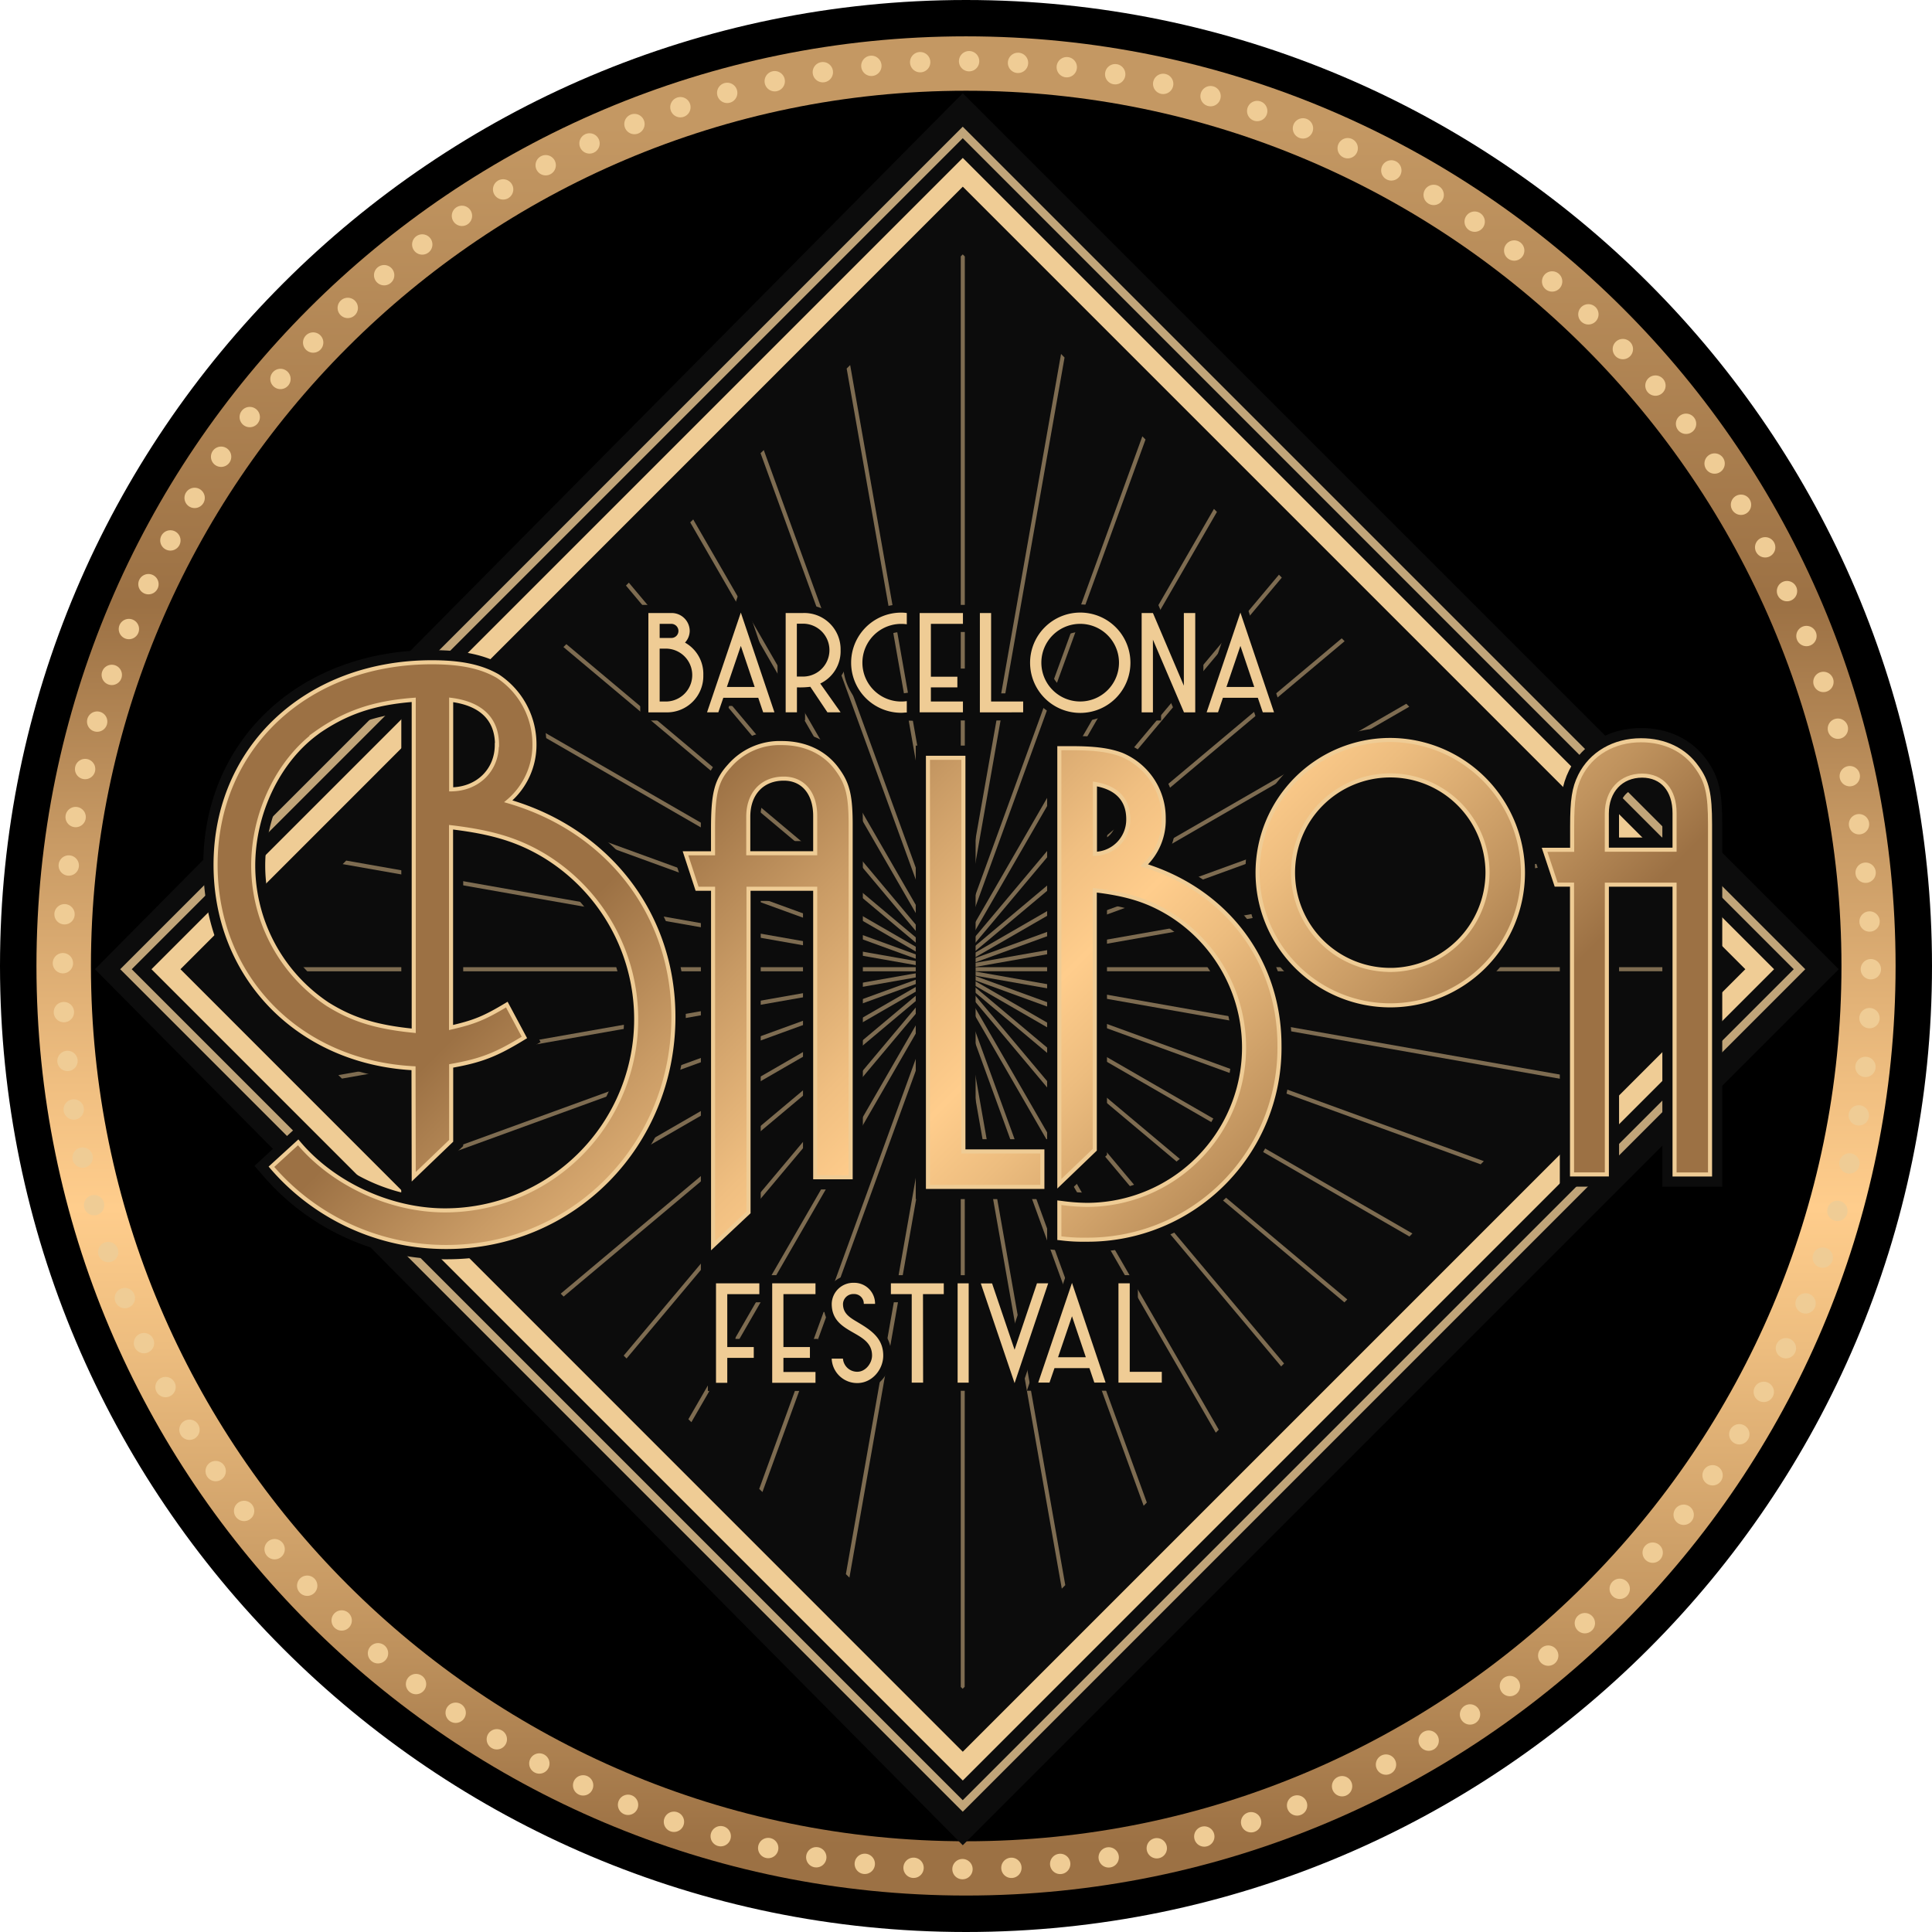 <svg id="v02" xmlns="http://www.w3.org/2000/svg" xmlns:xlink="http://www.w3.org/1999/xlink" viewBox="0 0 474.82 474.82"><defs><style>.cls-1{fill:url(#Nueva_muestra_de_degradado);}.cls-18,.cls-2,.cls-8{fill:none;}.cls-18,.cls-2,.cls-5{stroke:#efcc95;}.cls-2{stroke-linecap:round;stroke-width:5px;stroke-dasharray:0 12.03;}.cls-11,.cls-18,.cls-2,.cls-3,.cls-5,.cls-9{stroke-miterlimit:10;}.cls-10,.cls-11,.cls-3,.cls-5,.cls-9{fill:#0c0c0c;}.cls-11,.cls-3,.cls-9{stroke:#0c0c0c;}.cls-3,.cls-5{stroke-width:2px;}.cls-4{opacity:0.8;}.cls-6{fill:#efcc95;}.cls-7{opacity:0.5;}.cls-9{stroke-width:4px;}.cls-11{stroke-width:6px;}.cls-12{fill:url(#Degradado_sin_nombre_10);}.cls-13{fill:url(#Degradado_sin_nombre_10-2);}.cls-14{fill:url(#Degradado_sin_nombre_10-3);}.cls-15{fill:url(#Degradado_sin_nombre_10-4);}.cls-16{fill:url(#Degradado_sin_nombre_10-5);}.cls-17{fill:url(#Degradado_sin_nombre_10-6);}</style><linearGradient id="Nueva_muestra_de_degradado" x1="236.62" y1="30.5" x2="236.62" y2="453.29" gradientUnits="userSpaceOnUse"><stop offset="0" stop-color="#c49863"/><stop offset="0.28" stop-color="#9c7144"/><stop offset="0.42" stop-color="#c99b65"/><stop offset="0.56" stop-color="#f0bf81"/><stop offset="0.63" stop-color="#ffcd8c"/><stop offset="0.71" stop-color="#edbd7f"/><stop offset="0.88" stop-color="#c0935e"/><stop offset="1" stop-color="#9c7144"/></linearGradient><linearGradient id="Degradado_sin_nombre_10" x1="161.88" y1="292.07" x2="290.9" y2="421.08" gradientUnits="userSpaceOnUse"><stop offset="0" stop-color="#9c7144"/><stop offset="0.21" stop-color="#c99b65"/><stop offset="0.41" stop-color="#f0bf81"/><stop offset="0.52" stop-color="#ffcd8c"/><stop offset="0.63" stop-color="#edbd7f"/><stop offset="0.85" stop-color="#c0935e"/><stop offset="1" stop-color="#9c7144"/></linearGradient><linearGradient id="Degradado_sin_nombre_10-2" x1="199.26" y1="254.69" x2="328.28" y2="383.7" xlink:href="#Degradado_sin_nombre_10"/><linearGradient id="Degradado_sin_nombre_10-3" x1="181.34" y1="187.89" x2="310.35" y2="316.91" xlink:href="#Degradado_sin_nombre_10"/><linearGradient id="Degradado_sin_nombre_10-4" x1="240.29" y1="214.66" x2="369.3" y2="343.68" xlink:href="#Degradado_sin_nombre_10"/><linearGradient id="Degradado_sin_nombre_10-5" x1="291.34" y1="162.61" x2="420.35" y2="291.63" xlink:href="#Degradado_sin_nombre_10"/><linearGradient id="Degradado_sin_nombre_10-6" x1="309.39" y1="144.56" x2="438.4" y2="273.58" xlink:href="#Degradado_sin_nombre_10"/></defs><title>LogoBBF-2023</title><circle class="cls-1" cx="236.62" cy="238.2" r="231.05"/><path d="M282.06,65.37C163.45,65.37,67,161.87,67,280.48s96.5,215.11,215.11,215.11,215.11-96.5,215.11-215.11S400.67,65.37,282.06,65.37Z" transform="translate(-44.65 -43.07)"/><path d="M282.06,43.07c-130.91,0-237.41,106.5-237.41,237.41s106.5,237.41,237.41,237.41,237.41-106.5,237.41-237.41S413,43.07,282.06,43.07Zm0,465.86c-126.17,0-228.45-102.28-228.45-228.45S155.89,52,282.06,52,510.52,154.31,510.52,280.48,408.23,508.93,282.06,508.93Z" transform="translate(-44.65 -43.07)"/><path class="cls-2" d="M504.44,281.27c0,122.15-101,221.17-223.17,221.17S60.1,403.42,60.1,281.27,159.12,58.1,281.27,58.1,504.44,159.12,504.44,281.27Z" transform="translate(-44.65 -43.07)"/><g id="borde_negro_del_marco" data-name="borde negro del marco"><polygon class="cls-3" points="236.62 452.08 450.49 238.2 236.62 24.33 24.74 238.2 236.62 452.08"/></g><g id="Marco_cuadrado" data-name="Marco cuadrado"><g id="Externo" class="cls-4"><rect class="cls-5" x="135.85" y="135.85" width="290.83" height="290.83" transform="translate(-161.16 238.2) rotate(-45)"/></g><g id="Interno" class="cls-4"><rect class="cls-5" x="142.78" y="142.78" width="276.98" height="276.98" transform="translate(-161.16 238.2) rotate(-45)"/></g></g><path class="cls-6" d="M281.27,480.66,81.88,281.27,281.27,81.88,480.66,281.27ZM89,281.27,281.27,473.59,473.59,281.27,281.27,88.95Z" transform="translate(-44.65 -43.07)"/><g id="lineas_internas" data-name="lineas internas" class="cls-7"><polygon class="cls-8" points="236.12 232.87 236.12 232.79 236.04 233 236.04 233 236.12 232.87"/><polygon class="cls-8" points="237.12 231.13 298.35 125.07 281.53 108.02 237.12 230.04 237.12 231.13"/><polygon class="cls-8" points="237.12 233.25 314.32 141.24 299.08 125.81 237.12 233.13 237.12 233.25"/><polygon class="cls-8" points="347.12 303.15 363.9 286.15 238.81 240.62 347.12 303.15"/><polygon class="cls-8" points="237.12 227.12 280.75 107.23 261.63 87.87 237.12 226.89 237.12 227.12"/><polygon class="cls-8" points="260.77 86.99 237.12 63.03 237.12 221.14 260.77 86.99"/><polygon class="cls-8" points="235.07 232.74 236.12 226.81 236.12 63.01 208.94 89.72 234.46 234.43 235.07 232.74"/><polygon class="cls-8" points="138.52 318.65 153.28 333.16 229.56 242.25 138.52 318.65"/><polygon class="cls-8" points="153.99 333.87 169.18 348.8 230.32 242.9 153.99 333.87"/><polygon class="cls-8" points="331.12 319.36 346.39 303.89 238.31 241.49 331.12 319.36"/><polygon class="cls-8" points="84.04 265.08 104.1 284.81 228.07 239.69 84.04 265.08"/><polygon class="cls-8" points="383.45 211.27 363.79 191.35 239.15 236.72 383.45 211.27"/><polygon class="cls-8" points="122.52 302.92 137.8 317.94 228.91 241.49 122.52 302.92"/><polygon class="cls-8" points="329.75 156.88 315.02 141.96 237.67 234.15 329.75 156.88"/><polygon class="cls-8" points="409.54 237.7 384.3 212.14 239.33 237.7 409.54 237.7"/><polygon class="cls-8" points="104.89 285.58 121.78 302.19 228.42 240.62 104.89 285.58"/><path class="cls-8" d="M454.66,281.77H284l146,25.74,25.3-25.63-.27-.27A.5.5,0,0,1,454.66,281.77Z" transform="translate(-44.65 -43.07)"/><polygon class="cls-8" points="363.01 190.57 346.35 173.69 238.81 235.78 363.01 190.57"/><polygon class="cls-8" points="364.67 285.37 384.47 265.31 239.16 239.69 364.67 285.37"/><polygon class="cls-8" points="345.62 172.96 330.46 157.59 238.31 234.91 345.62 172.96"/><polygon class="cls-8" points="105 191.92 85.09 211.5 228.08 236.72 105 191.92"/><path class="cls-8" d="M281.25,458.15l0,0,0,0h0Z" transform="translate(-44.65 -43.07)"/><polygon class="cls-8" points="237.12 246.36 281.85 369.27 298.8 352.1 237.12 245.27 237.12 246.36"/><polygon class="cls-8" points="84.22 212.37 58.45 237.7 227.9 237.7 84.22 212.37"/><polygon class="cls-8" points="236.12 243.53 236.04 243.4 236.04 243.41 236.12 243.61 236.12 243.53"/><polygon class="cls-8" points="237.12 249.51 261.81 389.57 281.07 370.06 237.12 249.28 237.12 249.51"/><polygon class="cls-8" points="122.56 174.66 105.8 191.15 228.41 235.78 122.56 174.66"/><polygon class="cls-8" points="169.92 349.52 186.59 365.92 231.19 243.4 169.92 349.52"/><polygon class="cls-8" points="237.12 414.59 237.12 414.59 260.95 390.44 237.12 255.26 237.12 414.59"/><polygon class="cls-8" points="315.58 335.1 330.41 320.08 237.67 242.25 315.58 335.1"/><polygon class="cls-8" points="233.61 239.66 187.38 366.69 207.89 386.87 233.77 240.1 233.61 239.66"/><polygon class="cls-8" points="186.92 111.38 170.37 127.66 231.19 233 186.92 111.38"/><path class="cls-8" d="M280.77,292.66l-1-5.93-.61-1.69-25.7,145.74,27.36,26.91s0,0,0,0Z" transform="translate(-44.65 -43.07)"/><polygon class="cls-8" points="233.77 236.3 208.08 90.58 187.71 110.61 233.61 236.74 233.77 236.3"/><polygon class="cls-8" points="138.47 159.02 123.3 173.93 228.92 234.91 138.47 159.02"/><polygon class="cls-8" points="153.84 143.91 139.19 158.31 229.56 234.15 153.84 143.91"/><polygon class="cls-8" points="169.63 128.38 154.55 143.2 230.32 233.5 169.63 128.38"/><polygon class="cls-8" points="237.12 243.27 299.53 351.37 314.87 335.82 237.12 243.15 237.12 243.27"/><polygon class="cls-6" points="237.12 226.89 237.04 227.33 237.12 227.12 237.12 226.89"/><polygon class="cls-6" points="237.12 231.13 237.12 230.04 236.12 232.79 236.12 232.87 237.12 231.13"/><path class="cls-6" d="M280.92,104.53h0Z" transform="translate(-44.65 -43.07)"/><path class="cls-6" d="M281.77,298.33l-1-5.67v165s0,0,0,0l.47.46h0l.49-.5h0Z" transform="translate(-44.65 -43.07)"/><polygon class="cls-6" points="237.04 249.07 237.12 249.51 237.12 249.28 237.04 249.07"/><polygon class="cls-6" points="237.12 246.36 237.12 245.27 236.12 243.53 236.12 243.61 237.12 246.36"/><polygon class="cls-6" points="237.12 221.14 237.12 63.03 236.61 62.52 236.12 63.01 236.12 226.81 237.12 221.14"/><polygon class="cls-6" points="237.12 243.15 236.9 242.9 237.12 243.27 237.12 243.15"/><polygon class="cls-6" points="237.12 233.13 236.9 233.5 237.12 233.25 237.12 233.13"/><polygon class="cls-6" points="236.04 233 236.04 233 236.04 233 236.04 233"/><polygon class="cls-6" points="233.77 240.1 207.89 386.87 208.76 387.72 234.46 241.98 233.77 240.1"/><polygon class="cls-6" points="236.12 226.81 235.07 232.74 237.04 227.33 237.12 226.89 261.63 87.87 260.77 86.99 237.12 221.14 236.12 226.81"/><polygon class="cls-6" points="233.51 239.38 231.19 243.4 186.59 365.92 187.38 366.69 233.61 239.66 233.51 239.38"/><polygon class="cls-6" points="233.77 236.3 233.61 236.74 233.72 237.02 233.86 236.78 233.77 236.3"/><polygon class="cls-6" points="237.04 227.33 235.07 232.74 234.46 234.43 234.63 235.43 236.04 233 236.04 233 236.12 232.79 237.12 230.04 281.53 108.02 280.75 107.23 237.12 227.12 237.04 227.33"/><polygon class="cls-6" points="236.12 232.87 236.04 233 236.04 233 234.63 235.43 234.75 236.07 236.9 233.5 237.12 233.13 299.08 125.81 298.35 125.07 237.12 231.13 236.12 232.87"/><polygon class="cls-6" points="233.51 239.38 233.44 239.19 230.32 242.9 169.18 348.8 169.92 349.52 231.19 243.4 233.51 239.38"/><polygon class="cls-6" points="233.86 236.78 233.72 237.02 233.79 237.22 233.91 237.07 233.86 236.78"/><polygon class="cls-6" points="236.9 233.5 234.75 236.07 234.83 236.53 237.67 234.15 315.02 141.96 314.32 141.24 237.12 233.25 236.9 233.5"/><polygon class="cls-6" points="233.44 239.19 233.39 239.04 229.56 242.25 153.28 333.16 153.99 333.87 230.32 242.9 233.44 239.19"/><polygon class="cls-6" points="233.91 237.07 233.79 237.22 233.84 237.36 233.94 237.27 233.91 237.07"/><polygon class="cls-6" points="234.83 236.53 234.89 236.89 238.31 234.91 330.46 157.59 329.75 156.88 237.67 234.15 234.83 236.53"/><polygon class="cls-6" points="233.39 239.04 233.35 238.93 228.91 241.49 137.8 317.94 138.52 318.65 229.56 242.25 233.39 239.04"/><polygon class="cls-6" points="233.94 237.27 233.84 237.36 233.88 237.47 233.97 237.42 233.94 237.27"/><polygon class="cls-6" points="234.89 236.89 234.94 237.19 238.81 235.78 346.35 173.69 345.62 172.96 238.31 234.91 234.89 236.89"/><polygon class="cls-6" points="233.35 238.93 233.31 238.84 228.42 240.62 121.78 302.19 122.52 302.92 228.91 241.49 233.35 238.93"/><polygon class="cls-6" points="233.97 237.42 233.88 237.47 233.91 237.56 233.99 237.53 233.97 237.42"/><polygon class="cls-6" points="233.31 238.84 233.29 238.77 228.07 239.69 104.1 284.81 104.89 285.58 228.42 240.62 233.31 238.84"/><polygon class="cls-6" points="234.94 237.19 234.99 237.45 239.15 236.72 363.79 191.35 363.01 190.57 238.81 235.78 234.94 237.19"/><polygon class="cls-6" points="233.99 237.53 233.91 237.56 233.94 237.64 234.01 237.62 233.99 237.53"/><polygon class="cls-6" points="228.07 239.69 233.29 238.77 233.26 238.7 227.9 238.7 83.16 264.22 84.04 265.08 228.07 239.69"/><polygon class="cls-6" points="234.99 237.45 235.03 237.7 239.33 237.7 384.3 212.14 383.45 211.27 239.15 236.72 234.99 237.45"/><polygon class="cls-6" points="234.01 237.62 233.94 237.64 233.96 237.7 234.02 237.7 234.01 237.62"/><path class="cls-6" d="M279.69,280.77l0,.25,4.25.75H454.66a.5.5,0,0,0,.36-.16l-.83-.84H279.69Z" transform="translate(-44.65 -43.07)"/><path class="cls-6" d="M277.92,281.77l0-.06-5.34-.94H106.1l-.87.86-.7-.71a.5.5,0,0,0,.35.86h173Z" transform="translate(-44.65 -43.07)"/><polygon class="cls-6" points="234.02 237.7 233.96 237.7 233.99 237.76 234.03 237.77 234.02 237.7"/><polygon class="cls-6" points="235.08 237.95 235.13 238.22 239.16 239.69 384.47 265.31 385.33 264.44 239.33 238.7 235.08 237.95"/><polygon class="cls-6" points="233.24 238.64 233.22 238.59 228.08 236.72 85.09 211.5 84.22 212.37 227.9 237.7 233.24 238.64"/><polygon class="cls-6" points="234.03 237.77 233.99 237.76 234 237.81 234.04 237.82 234.03 237.77"/><polygon class="cls-6" points="233.22 238.59 233.21 238.54 228.41 235.78 105.8 191.15 105 191.92 228.08 236.72 233.22 238.59"/><polygon class="cls-6" points="235.13 238.22 235.18 238.53 238.81 240.62 363.9 286.15 364.67 285.37 239.16 239.69 235.13 238.22"/><polygon class="cls-6" points="234.04 237.82 234 237.81 234.02 237.86 234.05 237.88 234.04 237.82"/><polygon class="cls-6" points="235.18 238.53 235.25 238.92 238.31 241.49 346.39 303.89 347.12 303.15 238.81 240.62 235.18 238.53"/><polygon class="cls-6" points="233.21 238.54 233.19 238.5 228.92 234.91 123.3 173.93 122.56 174.66 228.41 235.78 233.21 238.54"/><polygon class="cls-6" points="234.05 237.88 234.02 237.86 234.04 237.9 234.06 237.92 234.05 237.88"/><polygon class="cls-6" points="233.19 238.5 233.18 238.46 229.56 234.15 139.19 158.31 138.47 159.02 228.92 234.91 233.19 238.5"/><polygon class="cls-6" points="235.25 238.92 235.35 239.49 237.67 242.25 330.41 320.08 331.12 319.36 238.31 241.49 235.25 238.92"/><polygon class="cls-6" points="234.06 237.92 234.04 237.9 234.05 237.95 234.06 237.96 234.06 237.92"/><polygon class="cls-6" points="233.18 238.46 233.16 238.41 230.32 233.5 154.55 143.2 153.84 143.91 229.56 234.15 233.18 238.46"/><polygon class="cls-6" points="235.35 239.49 235.53 240.52 236.9 242.9 237.12 243.15 314.87 335.82 315.58 335.1 237.67 242.25 235.35 239.49"/><polygon class="cls-6" points="234.06 237.96 234.05 237.95 234.07 237.99 234.07 237.99 234.06 237.96"/><polygon class="cls-6" points="236.9 242.9 235.53 240.52 236.04 243.4 236.12 243.53 237.12 245.27 298.8 352.1 299.53 351.37 237.12 243.27 236.9 242.9"/><polygon class="cls-6" points="233.16 238.41 231.19 233 170.37 127.66 169.63 128.38 230.32 233.5 233.16 238.41"/><polygon class="cls-6" points="234.07 237.99 234.07 238 234.07 237.99 234.07 237.99"/><polygon class="cls-6" points="236.12 243.61 236.04 243.41 237.04 249.07 237.12 249.28 281.07 370.06 281.85 369.27 237.12 246.36 236.12 243.61"/><polygon class="cls-6" points="233.16 238.41 233.18 238.46 233.19 238.5 233.21 238.54 233.22 238.59 233.24 238.64 233.26 238.7 233.29 238.77 233.31 238.84 233.35 238.93 233.39 239.04 233.44 239.19 233.51 239.38 233.61 239.66 233.77 240.1 234.46 241.98 235.07 243.66 234.07 238 234.07 237.99 234.05 237.95 234.04 237.9 234.02 237.86 234 237.81 233.99 237.76 233.96 237.7 233.94 237.64 233.91 237.56 233.88 237.47 233.84 237.36 233.79 237.22 233.72 237.02 233.61 236.74 187.71 110.61 186.92 111.38 231.19 233 233.16 238.41"/><polygon class="cls-6" points="233.86 236.78 233.91 237.07 233.94 237.27 233.97 237.42 233.99 237.53 234.01 237.62 234.02 237.7 234.03 237.77 234.04 237.82 234.05 237.88 234.06 237.92 234.06 237.96 234.07 237.99 234.07 238 235.07 243.66 236.12 249.59 237.12 255.26 260.95 390.44 261.81 389.57 237.12 249.51 237.04 249.07 236.04 243.41 236.04 243.4 235.53 240.52 235.35 239.49 235.25 238.92 235.18 238.53 235.13 238.22 235.08 237.95 235.03 237.7 234.99 237.45 234.94 237.19 234.89 236.89 234.83 236.53 234.75 236.07 234.63 235.43 234.46 234.43 208.94 89.72 208.08 90.58 233.77 236.3 233.86 236.78"/></g><g id="Festival"><path class="cls-9" d="M231.27,358.47v2.66h-7.88v13h6.51v2.66h-6.51v6.13h-2.77V358.47Z" transform="translate(-44.65 -43.07)"/><path class="cls-9" d="M245.07,358.47v2.66h-7.88v13h6.51v2.66h-6.51v3.47h7.88v2.66H234.43V358.47Z" transform="translate(-44.65 -43.07)"/><path class="cls-9" d="M254.79,367.64c3.47,2.07,6.93,4,6.93,8.58,0,3.47-2.77,6.76-6.37,6.76a6.26,6.26,0,0,1-6.3-6h2.77a3.5,3.5,0,0,0,3.54,3.22c2,0,3.61-2.07,3.61-4,0-6.27-9.91-5-9.91-12.68a5.29,5.29,0,0,1,5.43-5.18,5.11,5.11,0,0,1,5.22,5.18h-2.77a2.35,2.35,0,0,0-2.45-2.42,2.53,2.53,0,0,0-2.66,2.42C251.82,365.65,253.18,366.66,254.79,367.64Z" transform="translate(-44.65 -43.07)"/><path class="cls-9" d="M271.52,382.88h-2.8V361.13H263.6v-2.66h13v2.66h-5.11Z" transform="translate(-44.65 -43.07)"/><path class="cls-9" d="M282.72,358.47v24.41H280V358.47Z" transform="translate(-44.65 -43.07)"/><path class="cls-9" d="M302.26,358.47,294,383l-8.3-24.51h2.77L294,374.79l5.5-16.32Z" transform="translate(-44.65 -43.07)"/><path class="cls-9" d="M312.39,379.3h-8.58l-1.23,3.57h-2.77l8.3-24.51,8.26,24.51h-2.77Zm-.88-2.66-3.4-10.08-3.43,10.08Z" transform="translate(-44.65 -43.07)"/><path class="cls-9" d="M322.3,358.47v21.75h7.88v2.66H319.53V358.47Z" transform="translate(-44.65 -43.07)"/><path class="cls-6" d="M231.27,358.47v2.66h-7.88v13h6.51v2.66h-6.51v6.13h-2.77V358.47Z" transform="translate(-44.65 -43.07)"/><path class="cls-6" d="M245.07,358.47v2.66h-7.88v13h6.51v2.66h-6.51v3.47h7.88v2.66H234.43V358.47Z" transform="translate(-44.65 -43.07)"/><path class="cls-6" d="M254.79,367.64c3.47,2.07,6.93,4,6.93,8.58,0,3.47-2.77,6.76-6.37,6.76a6.26,6.26,0,0,1-6.3-6h2.77a3.5,3.5,0,0,0,3.54,3.22c2,0,3.61-2.07,3.61-4,0-6.27-9.91-5-9.91-12.68a5.29,5.29,0,0,1,5.43-5.18,5.11,5.11,0,0,1,5.22,5.18h-2.77a2.35,2.35,0,0,0-2.45-2.42,2.53,2.53,0,0,0-2.66,2.42C251.82,365.65,253.18,366.66,254.79,367.64Z" transform="translate(-44.65 -43.07)"/><path class="cls-6" d="M271.52,382.88h-2.8V361.13H263.6v-2.66h13v2.66h-5.11Z" transform="translate(-44.65 -43.07)"/><path class="cls-6" d="M282.72,358.47v24.41H280V358.47Z" transform="translate(-44.65 -43.07)"/><path class="cls-6" d="M302.26,358.47,294,383l-8.3-24.51h2.77L294,374.79l5.5-16.32Z" transform="translate(-44.65 -43.07)"/><path class="cls-6" d="M312.39,379.3h-8.58l-1.23,3.57h-2.77l8.3-24.51,8.26,24.51h-2.77Zm-.88-2.66-3.4-10.08-3.43,10.08Z" transform="translate(-44.65 -43.07)"/><path class="cls-6" d="M322.3,358.47v21.75h7.88v2.66H319.53V358.47Z" transform="translate(-44.65 -43.07)"/></g><circle class="cls-10" cx="341.59" cy="214.48" r="26.46"/><path class="cls-10" d="M174.93,238.66a21.11,21.11,0,0,0,4-12.7,23,23,0,0,0-10.43-19.27l-.09-.06c-4.57-2.61-10-3.78-17.64-3.78-32.54,0-56.16,22.2-56.16,52.78,0,28.18,20.29,49.95,48.65,52.75v27.75a45.22,45.22,0,0,1-23.06-14.23l-2-2.41-11,10.1,1.91,2.21a59.1,59.1,0,0,0,45.29,20.76c33,0,58.79-26.15,58.79-59.54C213.15,268.19,198.3,247.32,174.93,238.66Zm-16.45-5.07V218.79c4.65,1.6,5.27,4.86,5.27,7.35A7.52,7.52,0,0,1,158.48,233.58Zm-48.65,22.24c0-11.89,5.56-23.69,14.17-30.07a39.76,39.76,0,0,1,19.28-7.38V293c-6.91-1-11.64-2.62-16.59-5.71A37.81,37.81,0,0,1,109.83,255.83Zm48.65,68.9V307.54c6.69-1.35,10.47-3.14,16.6-6.89l2.42-1.48-7.14-13.36-2.7,1.62a36.75,36.75,0,0,1-9.17,4.34V249.84c7.79,1.13,13,2.88,18.35,6.1A44,44,0,0,1,154,337.55a41.74,41.74,0,0,1-8-.8Z" transform="translate(-44.65 -43.07)"/><path class="cls-11" d="M250.53,232.33c-3-4.28-7.89-6.64-13.73-6.64a16.36,16.36,0,0,0-12.91,5.65c-3.22,3.54-4,6.73-4,15.54v5.9h-6.77l2.85,8.71h3.93v87.72l8.71-8.18V261.49H245V332.4h8.71v-86C253.75,238.84,253.06,235.81,250.53,232.33ZM245,243.59v9.18H228.55v-9c0-5.67,3.42-9.34,8.71-9.34C242,234.41,245,238,245,243.59Z" transform="translate(-44.65 -43.07)"/><polygon class="cls-11" points="236.77 282.98 236.77 186.24 228.06 186.24 228.06 291.7 256.18 291.7 256.18 282.98 236.77 282.98"/><path class="cls-11" d="M325.86,255.73a15.26,15.26,0,0,0,4.79-11.51,16.82,16.82,0,0,0-10.36-15.67c-3.12-1.15-6.6-1.6-12.39-1.6H305V334l8.71-8.36V261.87c7.92.94,12.89,2.5,18.15,5.65a38.66,38.66,0,0,1-20.08,71.67,48.69,48.69,0,0,1-6.2-.47l-.58-.07v8.72l.46.05a42.33,42.33,0,0,0,6,.32,47.13,47.13,0,0,0,47.64-47.64C359.14,279.27,346.12,262,325.86,255.73Zm-3.92-11.35a8.42,8.42,0,0,1-8.19,8.54V235.74C319.11,236.62,321.94,239.6,321.94,244.37Z" transform="translate(-44.65 -43.07)"/><path class="cls-11" d="M386.33,224.93a32.61,32.61,0,1,0,32.61,32.61A32.73,32.73,0,0,0,386.33,224.93Zm0,56.51a23.9,23.9,0,1,1,23.9-23.9A24,24,0,0,1,386.33,281.45Z" transform="translate(-44.65 -43.07)"/><path class="cls-11" d="M461.69,231.64c-3-4.28-7.89-6.64-13.73-6.64-6.67,0-12.29,3.27-15,8.74-1.48,3-1.93,5.87-1.93,12.44v5.74h-6.78l2.85,8.56H431v71.23h8.56V260.49H456.2v71.23h8.72v-86C464.92,238.15,464.22,235.13,461.69,231.64ZM456.2,242.9v9H439.55v-8.87c0-5.59,3.5-9.34,8.71-9.34C453.16,233.72,456.2,237.24,456.2,242.9Z" transform="translate(-44.65 -43.07)"/><path class="cls-12" d="M146.28,305.61c-28.37-1.5-48.65-22.54-48.65-50,0-28.74,22.35-49.78,53.16-49.78,7.33,0,12.21,1.13,16.15,3.38A20,20,0,0,1,176,226,18.14,18.14,0,0,1,169.57,240c24.61,7.14,40.58,27.8,40.58,53,0,31.56-24.61,56.54-55.79,56.54a56.43,56.43,0,0,1-43-19.72l6.57-6c8.45,10.14,22.54,16.72,36.07,16.72a47,47,0,0,0,24.42-87.16c-6.57-3.94-13-5.82-22.92-7v49.22c5.64-1.31,8.08-2.25,13.71-5.64l4.32,8.08c-6.76,4.13-10.33,5.64-18,7v18.41l-9.2,8.83Zm-24-82.28c-9.39,7-15.4,19.72-15.4,32.5a41,41,0,0,0,18.22,34c6,3.76,11.83,5.64,21.23,6.57V215.06C136.32,215.82,129.37,218.26,122.23,223.33Zm44.52,2.82c0-6.39-3.94-10.14-11.27-11.08v22C162.06,237,166.75,232.35,166.75,226.15Z" transform="translate(-44.65 -43.07)"/><path class="cls-13" d="M250.53,232.33c-3-4.28-7.89-6.64-13.73-6.64a16.36,16.36,0,0,0-12.91,5.65c-3.22,3.54-4,6.73-4,15.54v5.9h-6.77l2.85,8.71h3.93v87.72l8.71-8.18V261.49H245V332.4h8.71v-86C253.75,238.84,253.06,235.81,250.53,232.33ZM245,243.59v9.18H228.55v-9c0-5.67,3.42-9.34,8.71-9.34C242,234.41,245,238,245,243.59Z" transform="translate(-44.65 -43.07)"/><polygon class="cls-14" points="236.77 282.98 236.77 186.24 228.06 186.24 228.06 291.7 256.18 291.7 256.18 282.98 236.77 282.98"/><path class="cls-15" d="M325.86,255.73a15.26,15.26,0,0,0,4.79-11.51,16.82,16.82,0,0,0-10.36-15.67c-3.12-1.15-6.6-1.6-12.39-1.6H305V334l8.71-8.36V261.87c7.92.94,12.89,2.5,18.15,5.65a38.66,38.66,0,0,1-20.08,71.67,48.69,48.69,0,0,1-6.2-.47l-.58-.07v8.72l.46.05a42.33,42.33,0,0,0,6,.32,47.13,47.13,0,0,0,47.64-47.64C359.14,279.27,346.12,262,325.86,255.73Zm-3.92-11.35a8.42,8.42,0,0,1-8.19,8.54V235.74C319.11,236.62,321.94,239.6,321.94,244.37Z" transform="translate(-44.65 -43.07)"/><path class="cls-16" d="M386.33,224.93a32.61,32.61,0,1,0,32.61,32.61A32.73,32.73,0,0,0,386.33,224.93Zm0,56.51a23.9,23.9,0,1,1,23.9-23.9A24,24,0,0,1,386.33,281.45Z" transform="translate(-44.65 -43.07)"/><path class="cls-17" d="M461.69,231.64c-3-4.28-7.89-6.64-13.73-6.64-6.67,0-12.29,3.27-15,8.74-1.48,3-1.93,5.87-1.93,12.44v5.74h-6.78l2.85,8.56H431v71.23h8.56V260.49H456.2v71.23h8.72v-86C464.92,238.15,464.22,235.13,461.69,231.64ZM456.2,242.9v9H439.55v-8.87c0-5.59,3.5-9.34,8.71-9.34C453.16,233.72,456.2,237.24,456.2,242.9Z" transform="translate(-44.65 -43.07)"/><path class="cls-18" d="M146.28,305.61c-28.37-1.5-48.65-22.54-48.65-50,0-28.74,22.35-49.78,53.16-49.78,7.33,0,12.21,1.13,16.15,3.38A20,20,0,0,1,176,226,18.14,18.14,0,0,1,169.57,240c24.61,7.14,40.58,27.8,40.58,53,0,31.56-24.61,56.54-55.79,56.54a56.43,56.43,0,0,1-43-19.72l6.57-6c8.45,10.14,22.54,16.72,36.07,16.72a47,47,0,0,0,24.42-87.16c-6.57-3.94-13-5.82-22.92-7v49.22c5.64-1.31,8.08-2.25,13.71-5.64l4.32,8.08c-6.76,4.13-10.33,5.64-18,7v18.41l-9.2,8.83Zm-24-82.28c-9.39,7-15.4,19.72-15.4,32.5a41,41,0,0,0,18.22,34c6,3.76,11.83,5.64,21.23,6.57V215.06C136.32,215.82,129.37,218.26,122.23,223.33Zm44.52,2.82c0-6.39-3.94-10.14-11.27-11.08v22C162.06,237,166.75,232.35,166.75,226.15Z" transform="translate(-44.65 -43.07)"/><path class="cls-18" d="M250.53,232.33c-3-4.28-7.89-6.64-13.73-6.64a16.36,16.36,0,0,0-12.91,5.65c-3.22,3.54-4,6.73-4,15.54v5.9h-6.77l2.85,8.71h3.93v87.72l8.71-8.18V261.49H245V332.4h8.71v-86C253.75,238.84,253.06,235.81,250.53,232.33ZM245,243.59v9.18H228.55v-9c0-5.67,3.42-9.34,8.71-9.34C242,234.41,245,238,245,243.59Z" transform="translate(-44.65 -43.07)"/><polygon class="cls-18" points="236.77 282.98 236.77 186.24 228.06 186.24 228.06 291.7 256.18 291.7 256.18 282.98 236.77 282.98"/><path class="cls-18" d="M325.86,255.73a15.26,15.26,0,0,0,4.79-11.51,16.82,16.82,0,0,0-10.36-15.67c-3.12-1.15-6.6-1.6-12.39-1.6H305V334l8.71-8.36V261.87c7.92.94,12.89,2.5,18.15,5.65a38.66,38.66,0,0,1-20.08,71.67,48.69,48.69,0,0,1-6.2-.47l-.58-.07v8.72l.46.05a42.33,42.33,0,0,0,6,.32,47.13,47.13,0,0,0,47.64-47.64C359.14,279.27,346.12,262,325.86,255.73Zm-3.92-11.35a8.42,8.42,0,0,1-8.19,8.54V235.74C319.11,236.62,321.94,239.6,321.94,244.37Z" transform="translate(-44.65 -43.07)"/><path class="cls-18" d="M386.33,224.93a32.61,32.61,0,1,0,32.61,32.61A32.73,32.73,0,0,0,386.33,224.93Zm0,56.51a23.9,23.9,0,1,1,23.9-23.9A24,24,0,0,1,386.33,281.45Z" transform="translate(-44.65 -43.07)"/><path class="cls-18" d="M461.69,231.64c-3-4.28-7.89-6.64-13.73-6.64-6.67,0-12.29,3.27-15,8.74-1.48,3-1.93,5.87-1.93,12.44v5.74h-6.78l2.85,8.56H431v71.23h8.56V260.49H456.2v71.23h8.72v-86C464.92,238.15,464.22,235.13,461.69,231.64ZM456.2,242.9v9H439.55v-8.87c0-5.59,3.5-9.34,8.71-9.34C453.16,233.72,456.2,237.24,456.2,242.9Z" transform="translate(-44.65 -43.07)"/><path class="cls-9" d="M204,193.73h5.64a4.44,4.44,0,0,1,4.52,4.41A4.29,4.29,0,0,1,213,201,8.81,8.81,0,0,1,217.5,209a8.92,8.92,0,0,1-9.24,9.14H204Zm5.64,6.13a1.73,1.73,0,0,0,1.75-1.72,1.76,1.76,0,0,0-1.75-1.75h-2.87v3.47Zm-2.87,15.62h1.51a6.48,6.48,0,0,0,0-13h-1.51Z" transform="translate(-44.65 -43.07)"/><path class="cls-9" d="M231,214.56h-8.58l-1.23,3.57h-2.77l8.3-24.51,8.26,24.51h-2.77Zm-.88-2.66-3.4-10.09-3.43,10.09Z" transform="translate(-44.65 -43.07)"/><path class="cls-9" d="M242,193.73a8.92,8.92,0,0,1,9.24,9.14,8.78,8.78,0,0,1-5,8.19l5,7.07H248l-4.2-6.27a20.69,20.69,0,0,1-3.29.14v6.13h-2.77V193.73Zm0,15.62a6.48,6.48,0,0,0,0-13h-1.51v13Z" transform="translate(-44.65 -43.07)"/><path class="cls-9" d="M267.51,193.73v2.77a8.93,8.93,0,0,0-1.37-.1,9.54,9.54,0,1,0,0,19.08,8.93,8.93,0,0,0,1.37-.1v2.8c-.46,0-.91.07-1.37.07a12.31,12.31,0,1,1,0-24.62A9,9,0,0,1,267.51,193.73Z" transform="translate(-44.65 -43.07)"/><path class="cls-9" d="M281.31,193.73v2.66h-7.88v13h6.51V212h-6.51v3.47h7.88v2.66H270.67V193.73Z" transform="translate(-44.65 -43.07)"/><path class="cls-9" d="M288.23,193.73v21.75h7.88v2.66H285.47V193.73Z" transform="translate(-44.65 -43.07)"/><path class="cls-9" d="M322.47,205.95a12.33,12.33,0,1,1-12.33-12.33A12.32,12.32,0,0,1,322.47,205.95Zm-21.89,0a9.54,9.54,0,1,0,9.56-9.56A9.54,9.54,0,0,0,300.58,205.95Z" transform="translate(-44.65 -43.07)"/><path class="cls-9" d="M338.4,193.73v24.41h-2.77L328,200.28v17.86h-2.77V193.73H328l7.6,17.86V193.73Z" transform="translate(-44.65 -43.07)"/><path class="cls-9" d="M353.78,214.56H345.2L344,218.13H341.2l8.3-24.51,8.26,24.51H355Zm-.88-2.66-3.4-10.09-3.43,10.09Z" transform="translate(-44.65 -43.07)"/><path class="cls-6" d="M204,193.73h5.64a4.44,4.44,0,0,1,4.52,4.41A4.29,4.29,0,0,1,213,201,8.81,8.81,0,0,1,217.5,209a8.92,8.92,0,0,1-9.24,9.14H204Zm5.64,6.13a1.73,1.73,0,0,0,1.75-1.72,1.76,1.76,0,0,0-1.75-1.75h-2.87v3.47Zm-2.87,15.62h1.51a6.48,6.48,0,0,0,0-13h-1.51Z" transform="translate(-44.65 -43.07)"/><path class="cls-6" d="M231,214.56h-8.58l-1.23,3.57h-2.77l8.3-24.51,8.26,24.51h-2.77Zm-.88-2.66-3.4-10.09-3.43,10.09Z" transform="translate(-44.65 -43.07)"/><path class="cls-6" d="M242,193.73a8.92,8.92,0,0,1,9.24,9.14,8.78,8.78,0,0,1-5,8.19l5,7.07H248l-4.2-6.27a20.69,20.69,0,0,1-3.29.14v6.13h-2.77V193.73Zm0,15.62a6.48,6.48,0,0,0,0-13h-1.51v13Z" transform="translate(-44.65 -43.07)"/><path class="cls-6" d="M267.51,193.73v2.77a8.93,8.93,0,0,0-1.37-.1,9.54,9.54,0,1,0,0,19.08,8.93,8.93,0,0,0,1.37-.1v2.8c-.46,0-.91.07-1.37.07a12.31,12.31,0,1,1,0-24.62A9,9,0,0,1,267.51,193.73Z" transform="translate(-44.65 -43.07)"/><path class="cls-6" d="M281.31,193.73v2.66h-7.88v13h6.51V212h-6.51v3.47h7.88v2.66H270.67V193.73Z" transform="translate(-44.65 -43.07)"/><path class="cls-6" d="M288.23,193.73v21.75h7.88v2.66H285.47V193.73Z" transform="translate(-44.65 -43.07)"/><path class="cls-6" d="M322.47,205.95a12.33,12.33,0,1,1-12.33-12.33A12.32,12.32,0,0,1,322.47,205.95Zm-21.89,0a9.54,9.54,0,1,0,9.56-9.56A9.54,9.54,0,0,0,300.58,205.95Z" transform="translate(-44.65 -43.07)"/><path class="cls-6" d="M338.4,193.73v24.41h-2.77L328,200.28v17.86h-2.77V193.73H328l7.6,17.86V193.73Z" transform="translate(-44.65 -43.07)"/><path class="cls-6" d="M353.78,214.56H345.2L344,218.13H341.2l8.3-24.51,8.26,24.51H355Zm-.88-2.66-3.4-10.09-3.43,10.09Z" transform="translate(-44.65 -43.07)"/></svg>